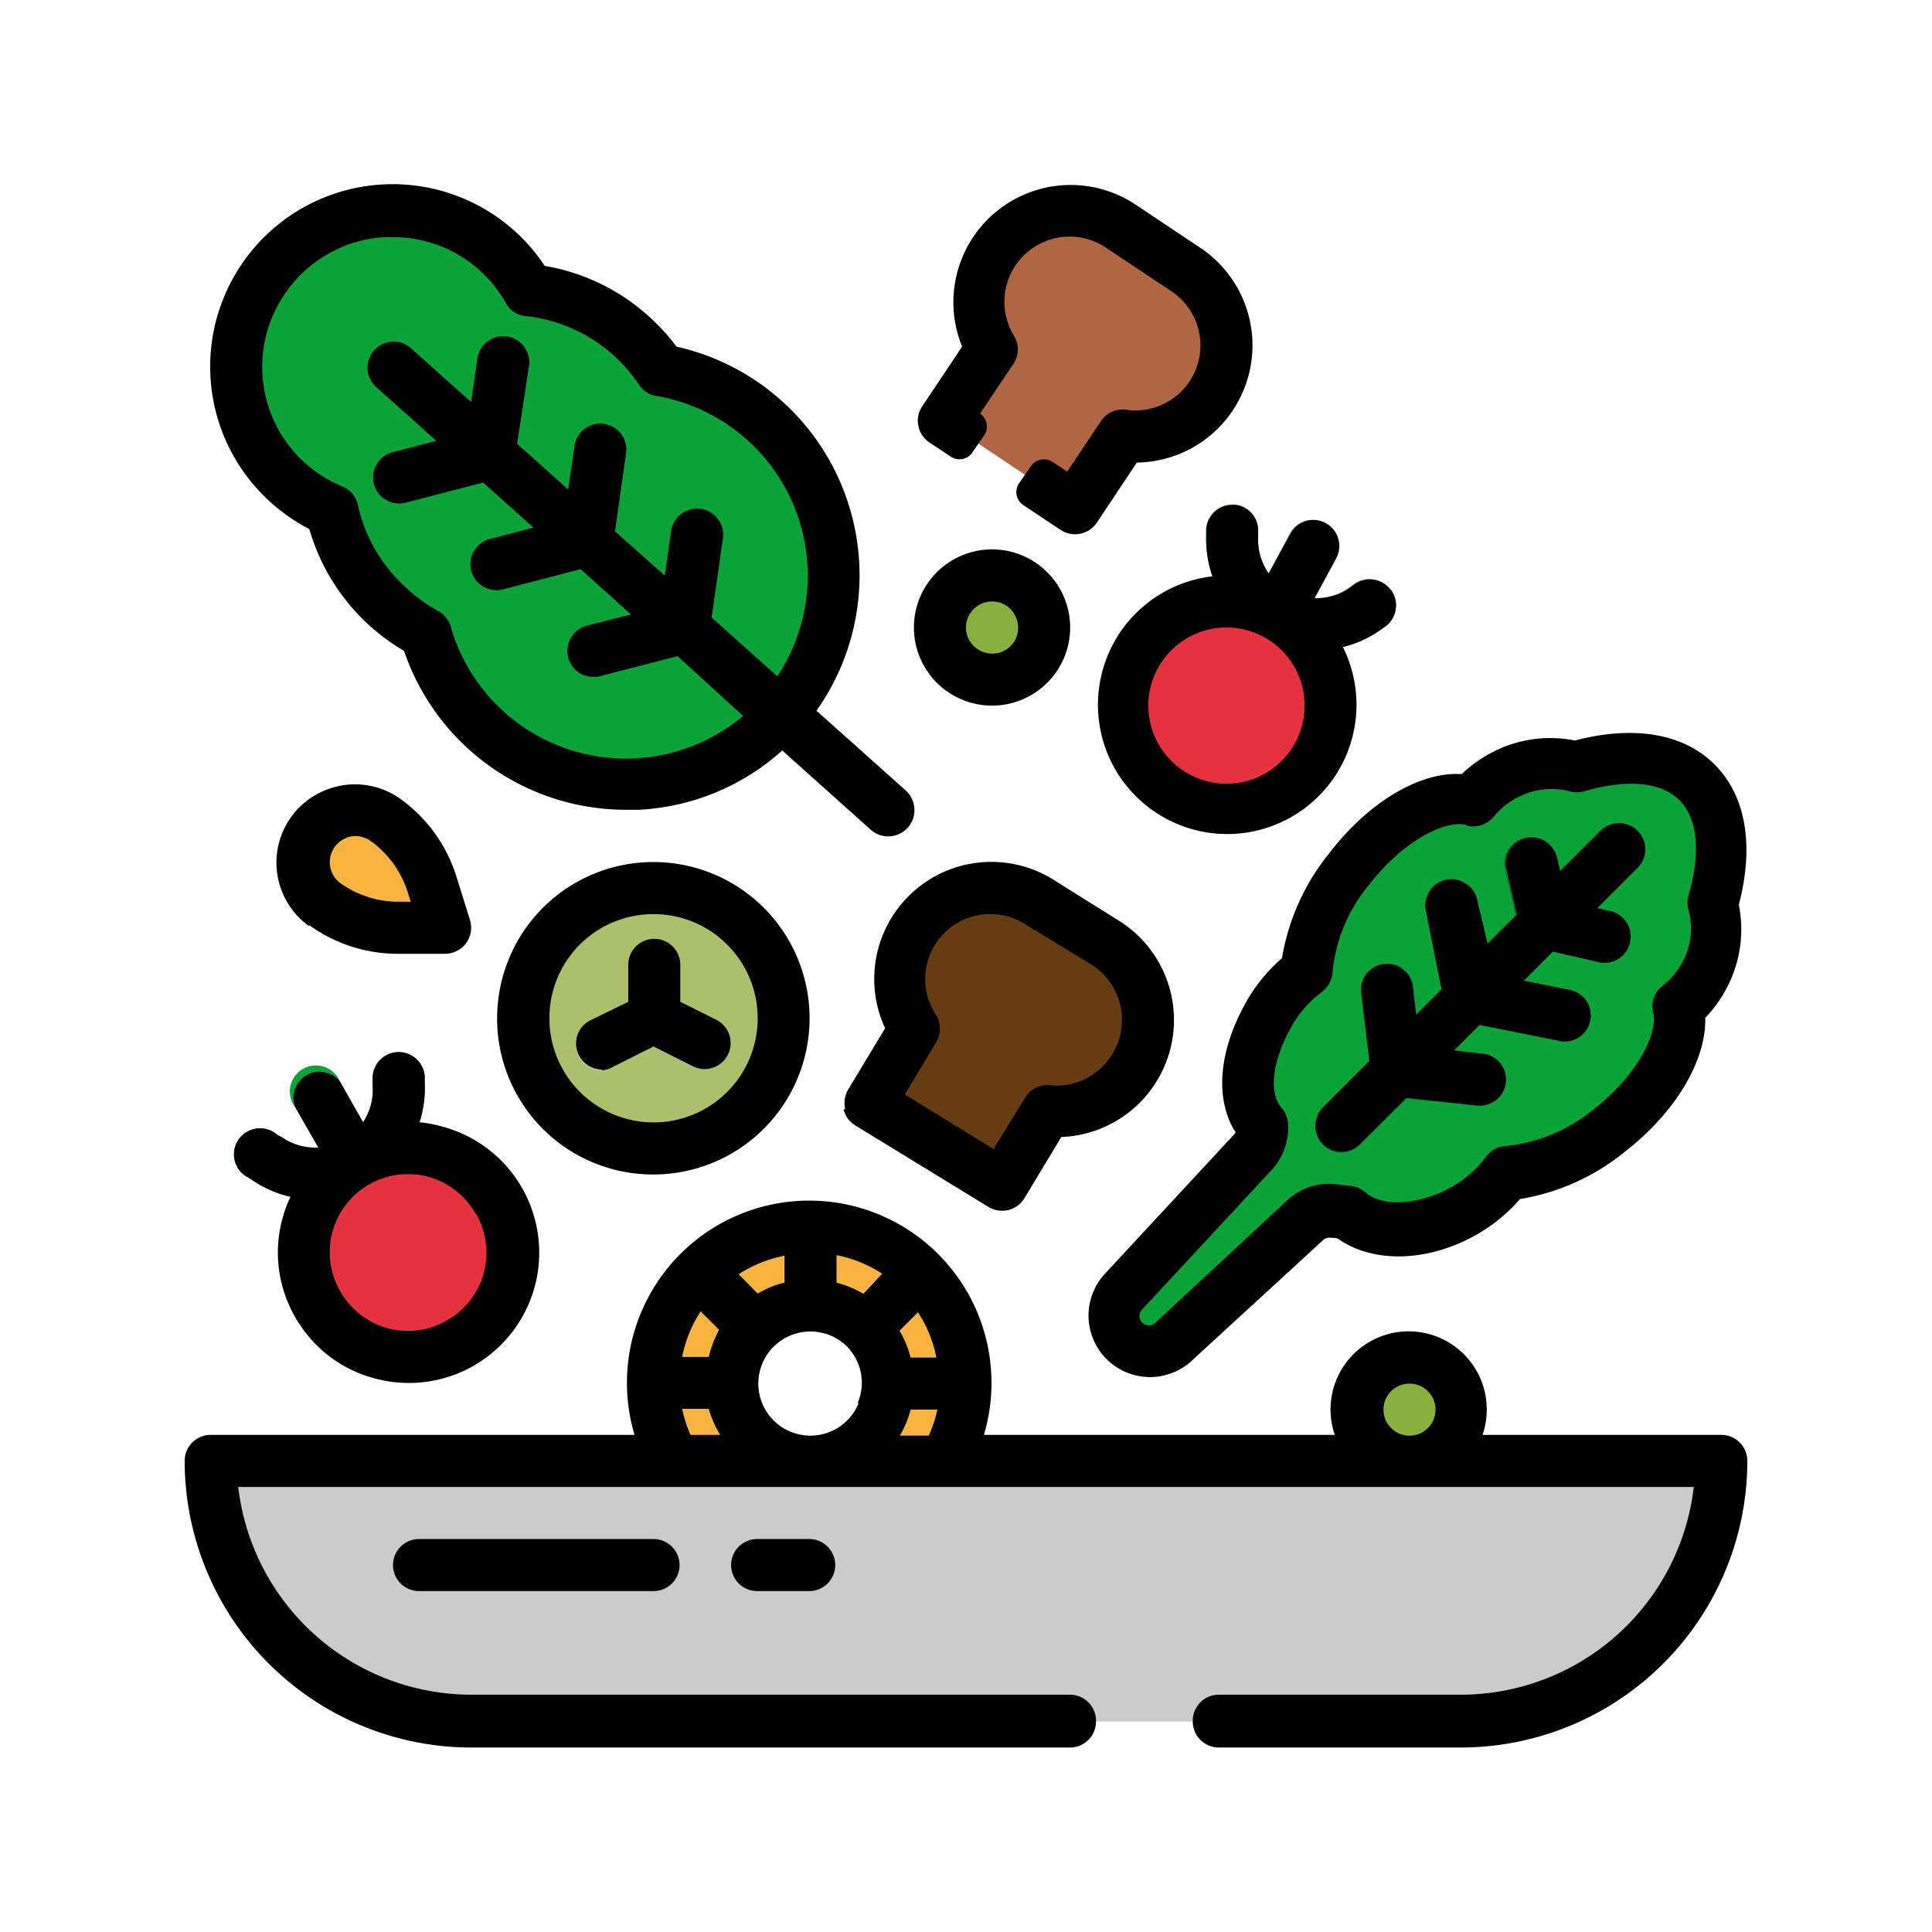 <svg xmlns='http://www.w3.org/2000/svg' viewBox='-10 -10 104.62 104.62' width='60' height='60'><defs><clipPath id='salad-bar-clip-path' transform='translate(0 -.23)'><path fill='none' d='M0 0h84.62v84.86H0z'/></clipPath><style>.cls-2{fill:#87b03f}.cls-3{fill:#09a338}.cls-4{fill:#e6313f}.cls-5{fill:#f9b440}.cls-7{fill:#e2e2e2}.cls-8{fill:#067f36}</style></defs><g id='salad-bar-Layer_2' data-name='Layer 2'><g id='salad-bar-Layer_1-2' data-name='Layer 1'><path class='cls-2' d='M69.11 66.52a2.82 2.82 0 11-2.82-2.82 2.82 2.82 0 012.82 2.82z' transform='translate(0 -.23)'/><path class='cls-3' d='M13 48.86v-.33a1.41 1.41 0 00-2.82.17v.33A3.14 3.14 0 019.66 51l-1.25-2.2A1.41 1.41 0 106 50.21l1.24 2.16a3.12 3.12 0 01-1.92-.52L5 51.67A1.41 1.41 0 103.45 54l.28.18A6 6 0 0013 48.86z' transform='translate(0 -.23)'/><path class='cls-4' d='M17.94 58.06a5.82 5.82 0 11-5.82-5.82 5.82 5.82 0 015.82 5.82z' transform='translate(0 -.23)'/><path class='cls-3' d='M25.81 10.27a9.93 9.93 0 00-7.17-4.34A8.46 8.46 0 108 17.89a9.88 9.88 0 005.11 6.63 11.28 11.28 0 1012.7-14.25z' transform='translate(0 -.23)'/><path class='cls-5' d='M33.85 56.65a8.46 8.46 0 108.46 8.46 8.47 8.47 0 00-8.46-8.46zm0 12.69a4.23 4.23 0 114.23-4.23 4.23 4.23 0 01-4.23 4.23z' transform='translate(0 -.23)'/><path d='M1.41 69.34h81.8a14.1 14.1 0 01-14.1 14.11h-53.6a14.1 14.1 0 01-14.1-14.11z' transform='translate(0 -.23)' fill='#cbcbcb'/><path class='cls-7' d='M25.39 76.39h-12.7a1.41 1.41 0 010-2.82h12.7a1.41 1.41 0 110 2.82zm8.46 0H31a1.41 1.41 0 010-2.82h2.82a1.41 1.41 0 110 2.82z' transform='translate(0 -.23)'/><path class='cls-3' d='M69.74 33.57a5.44 5.44 0 011.89-1.48 5.33 5.33 0 013.72-.37c2.75-.79 5.13-.58 6.56.85s1.64 3.8.84 6.55a5.37 5.37 0 01-.36 3.72 5.58 5.58 0 01-1.48 1.89c.44 1.82-1 4.58-3.71 6.67a10.2 10.2 0 01-5.57 2.34 7.42 7.42 0 01-2.44 2.12c-2.27 1.25-4.78 1.21-6.13 0a5.35 5.35 0 01-.7-.08 1.92 1.92 0 00-1.68.53l-7.2 6.6a1.92 1.92 0 01-2.7-2.72l7-7.56a2 2 0 00.56-1.49c-1.18-1.35-1-3.61.28-5.89a7.18 7.18 0 012.12-2.43 10.15 10.15 0 012.33-5.57c2.1-2.68 4.85-4.16 6.67-3.71z' transform='translate(0 -.23)'/><path class='cls-8' d='M78.59 35.24a1.39 1.39 0 00-2 0l-2.19 2.19-.18-.77a1.42 1.42 0 00-2.57-.43 1.38 1.38 0 00-.17 1.07l.57 2.48-1.58 1.57L70 39a1.35 1.35 0 00-.6-.9 1.4 1.4 0 00-2.16 1.45l.85 4.25-1.38 1.38-.18-1.57a1.41 1.41 0 00-2.8.31l.42 3.81-2.51 2.51a1.41 1.41 0 00-.41 1 1.37 1.37 0 00.41 1 1.41 1.41 0 002 0l2.52-2.51 3.84.37h.16a1.41 1.41 0 00.15-2.81l-1.57-.18 1.38-1.38 4.25.85a1.41 1.41 0 10.55-2.76l-2.4-.49 1.57-1.57 2.48.57a1.4 1.4 0 001.69-1.05 1.41 1.41 0 00-1-1.7l-.77-.17 2.19-2.19a1.41 1.41 0 000-2z' transform='translate(0 -.23)'/><path class='cls-3' d='M65.32 22.21a1.41 1.41 0 00-2-.35l-.27.2a3.11 3.11 0 01-1.91.56l1.18-2.18a1.41 1.41 0 00-1.64-2 1.44 1.44 0 00-.84.69l-1.14 2.15a3.11 3.11 0 01-.57-1.91V19a1.39 1.39 0 00-1.36-1.45 1.41 1.41 0 00-1.46 1.36v.33a6 6 0 009.4 5.1l.27-.19a1.41 1.41 0 00.34-2z' transform='translate(0 -.23)'/><path class='cls-8' d='M39 33l-10.45-9.34.62-4.28a1.41 1.41 0 00-2.8-.4L26 21.4 23.3 19l.61-4.29a1.41 1.41 0 00-2.79-.39l-.35 2.42L18 14.26l.65-4.26a1.41 1.41 0 00-2.79-.4l-.35 2.4-3.29-2.94a1.41 1.41 0 00-1.88 2.1l3.29 2.94-2.37.62a1.41 1.41 0 00-.36 2.58 1.43 1.43 0 001.07.15l4.19-1.09 2.73 2.44-2.37.62a1.41 1.41 0 00-1 1.72 1.42 1.42 0 001.73 1l4.19-1.09 2.73 2.45-2.37.61a1.37 1.37 0 00-.87.65 1.39 1.39 0 00-.16 1.07 1.44 1.44 0 00.66.87 1.43 1.43 0 001.07.14l4.19-1.08 10.48 9.37a1.42 1.42 0 001 .36 1.41 1.41 0 001-.47 1.37 1.37 0 00.35-1A1.41 1.41 0 0039 33z' transform='translate(0 -.23)'/><path d='M54.22 4.82L50.7 2.48a4.94 4.94 0 00-7 6.64L41.11 13l7 4.69 2.61-3.92a4.94 4.94 0 003.46-9z' transform='translate(0 -.23)' fill='#b16643'/><path d='M49.82 41.25L46.21 39a4.94 4.94 0 00-6.71 7l-2.45 4 7.21 4.41 2.46-4a4.94 4.94 0 003.1-9.12z' transform='translate(0 -.23)' fill='#683c11'/><path class='cls-2' d='M46.54 24.21a2.82 2.82 0 11-2.82-2.82 2.82 2.82 0 012.82 2.82z' transform='translate(0 -.23)'/><path class='cls-5' d='M14.1 40.43l-.72-2.34a6.73 6.73 0 00-2.5-3.47 2.83 2.83 0 00-2.64-.36 2.83 2.83 0 00-1.83 2.54 2.82 2.82 0 001.17 2.39 6.68 6.68 0 004.07 1.28z' transform='translate(0 -.23)'/><path d='M32.44 45.37a7.06 7.06 0 11-7-7.06 7.05 7.05 0 017 7.06z' transform='translate(0 -.23)' fill='#aac06a'/><path class='cls-7' d='M28.84 45.52l-2-1v-2a1.41 1.41 0 00-2.82 0v2l-2.05 1a1.39 1.39 0 00-.71.81 1.44 1.44 0 00.07 1.08 1.42 1.42 0 00.83.71A1.4 1.4 0 0023.2 48l2.19-1.1 2.19 1.1a1.41 1.41 0 001.26-2.52z' transform='translate(0 -.23)'/><path d='M29.62 65.11a4.22 4.22 0 01.24-1.41h-4.35a8.34 8.34 0 000 2.82h4.35a4.22 4.22 0 01-.24-1.41zm12.57-1.41h-4.35a4.26 4.26 0 010 2.82h4.35a8.34 8.34 0 000-2.82zM32 61.29l-3-3.07a8.59 8.59 0 00-2 2l3 3.07a4.26 4.26 0 012-2zm5.67 2l3.07-3.08a8.36 8.36 0 00-2-2l-3.08 3.07a4.26 4.26 0 012 2zm-3.82-2.41a4.22 4.22 0 011.41.24v-4.35a8.34 8.34 0 00-2.82 0v4.35a4.22 4.22 0 011.41-.24z' transform='translate(0 -.23)' fill='#fbc665'/><path class='cls-4' d='M62.06 28.44a5.65 5.65 0 11-5.64-5.64 5.64 5.64 0 015.64 5.64z' transform='translate(0 -.23)'/><path d='M83.21 67.93H70.28a4.23 4.23 0 10-8 0h-19a9.87 9.87 0 10-18.92 0h-23A1.41 1.41 0 000 69.34a15.53 15.53 0 0015.51 15.52h32.43a1.41 1.41 0 001.41-1.41A1.41 1.41 0 0047.94 82H15.51A12.72 12.72 0 012.9 70.75h78.82A12.71 12.71 0 0169.11 82H56a1.41 1.41 0 00-1.41 1.41A1.41 1.41 0 0056 84.86h13.11a15.53 15.53 0 0015.51-15.52 1.41 1.41 0 00-1.41-1.41zm-55.82 0a6.82 6.82 0 01-.45-1.41h1.44a5.54 5.54 0 00.62 1.41zm1-4.22h-1.45a7 7 0 011-2.47l1 1a6 6 0 00-.56 1.47zM30 59.23a7 7 0 012.48-1v1.45a5.42 5.42 0 00-1.45.6zm6.49 7a2.82 2.82 0 11-.61-3.07 2.8 2.8 0 01.57 3.03zm.26-5.94a5.42 5.42 0 00-1.45-.6V58.2a7 7 0 012.47 1zm3.6 7.68h-1.62a5.44 5.44 0 00.58-1.41h1.45a6.82 6.82 0 01-.45 1.37zm.45-4.23h-1.49a5.42 5.42 0 00-.6-1.45l1-1a7 7 0 011 2.47zm26.83 3.36a1.41 1.41 0 11-1.84-1.84 1.41 1.41 0 011.84 1.84z' transform='translate(0 -.23)'/><path d='M12.69 76.39h12.7a1.41 1.41 0 100-2.82h-12.7a1.41 1.41 0 000 2.82z' transform='translate(0 -.23)'/><g clip-path='url(#salad-bar-clip-path)'><path d='M31 76.39h2.82a1.41 1.41 0 100-2.82H31a1.41 1.41 0 000 2.82zm31-39.98a12.19 12.19 0 00-2.58 5.71 8.88 8.88 0 00-2 2.48c-1.45 2.64-1.63 5.18-.51 6.95a.47.47 0 01-.09.12l-7 7.55A3.33 3.33 0 0054.44 64l7.19-6.6a.48.48 0 01.44-.14c.13 0 .27 0 .4.06 1.88 1.31 4.76 1.26 7.36-.16a9.09 9.09 0 002.48-2 12.06 12.06 0 005.7-2.58c2.75-2.14 4.39-4.94 4.33-7.23a7 7 0 001.27-1.83 6.8 6.8 0 00.55-4.3c.84-3.21.38-5.89-1.3-7.58s-4.37-2.15-7.58-1.31a6.78 6.78 0 00-4.3.55 7.31 7.31 0 00-1.83 1.27C66.9 32 64.11 33.66 62 36.41zm7.45-1.47a1.42 1.42 0 001.43-.48 4.05 4.05 0 011.4-1.1 3.91 3.91 0 012.72-.28 1.44 1.44 0 00.77 0c2.34-.68 4.18-.51 5.17.48s1.17 2.83.49 5.17a1.44 1.44 0 000 .77 3.85 3.85 0 01-.27 2.73A4.11 4.11 0 0180 43.64a1.39 1.39 0 00-.48 1.43c.27 1.12-.86 3.38-3.21 5.22a8.91 8.91 0 01-4.75 2 1.38 1.38 0 00-1.1.59 5.82 5.82 0 01-2 1.7c-1.42.78-3.49 1.12-4.53.21a1.43 1.43 0 00-.85-.35 5.14 5.14 0 01-.55-.06 3.33 3.33 0 00-2.88.9l-7.13 6.62a.51.51 0 01-.71-.72l7-7.54a3.37 3.37 0 00.94-2.56 1.43 1.43 0 00-.34-.84c-.71-.81-.53-2.49.45-4.28a6 6 0 011.7-2 1.45 1.45 0 00.6-1.11 8.78 8.78 0 012-4.74c1.84-2.36 4.1-3.49 5.23-3.21z' transform='translate(0 -.23)'/></g><path d='M64.15 47.68l-2.51 2.51a1.45 1.45 0 00-.41 1 1.43 1.43 0 00.41 1 1.41 1.41 0 002 0l2.52-2.51 3.84.42h.16a1.41 1.41 0 00.15-2.81l-1.57-.18 1.38-1.38 4.25.85a1.41 1.41 0 10.55-2.76l-2.4-.49 1.57-1.57 2.48.57a1.4 1.4 0 001.69-1.05 1.41 1.41 0 00-1-1.7l-.77-.17 2.19-2.19a1.41 1.41 0 00-2-2l-2.19 2.19-.18-.76a1.42 1.42 0 00-2.57-.43 1.38 1.38 0 00-.17 1.07l.57 2.48-1.58 1.57L70 39a1.37 1.37 0 00-.59-.9 1.4 1.4 0 00-2 .39 1.41 1.41 0 00-.2 1.06l.85 4.25-1.38 1.38-.18-1.57a1.41 1.41 0 00-2.8.31zM6 61.58a7 7 0 004.28 3.29A7.05 7.05 0 1014 51.25a7.2 7.2 0 00-1.28-.25 6.11 6.11 0 00.28-2.14v-.33a1.41 1.41 0 00-2.82.17v.33A3.14 3.14 0 019.66 51l-1.25-2.2A1.41 1.41 0 006 50.21l1.24 2.16a3.12 3.12 0 01-1.92-.52L5 51.67A1.41 1.41 0 103.45 54l.28.18a5.93 5.93 0 002 .86A7 7 0 006 61.58zm9.77-5.64a4.27 4.27 0 01.43 3.22 4.2 4.2 0 01-2 2.57 4.15 4.15 0 01-3.21.42 4.2 4.2 0 01-2.57-2 4.23 4.23 0 013.66-6.34 4.1 4.1 0 011.1.14 4.22 4.22 0 012.57 2zm41.01-38.36a1.42 1.42 0 00-1.46 1.36v.33a6.15 6.15 0 00.33 2.17 7 7 0 107.07 3.83 5.92 5.92 0 002-.9l.27-.19a1.41 1.41 0 00-1.62-2.32l-.27.2a3.11 3.11 0 01-1.91.56l1.18-2.18a1.41 1.41 0 00-1.64-2 1.44 1.44 0 00-.84.69l-1.19 2.15a3.11 3.11 0 01-.57-1.91V19a1.42 1.42 0 00-.38-1 1.4 1.4 0 00-1-.44zm3.35 12.88a4.23 4.23 0 11-1.7-5.74 4.22 4.22 0 011.7 5.74zM4.7 17.47a10 10 0 002.05 1.41 11.27 11.27 0 003.32 5.28 11.64 11.64 0 001.81 1.32 12.69 12.69 0 0012 8.6h.72a12.56 12.56 0 007.76-3.21l4.79 4.29a1.42 1.42 0 001 .36 1.41 1.41 0 001-.47 1.37 1.37 0 00.35-1A1.41 1.41 0 0039 33l-4.79-4.28A12.69 12.69 0 0026.63 9a10.89 10.89 0 00-1.52-1.66 11.14 11.14 0 00-5.61-2.71A9.88 9.88 0 104.7 17.47zM6 5.41a7 7 0 014.86-2.34h.4a7 7 0 016.13 3.57 1.39 1.39 0 001.08.71 8.38 8.38 0 014.73 2.1 8.22 8.22 0 011.4 1.61 1.39 1.39 0 00.94.61 9.87 9.87 0 016.55 15.19l-3.56-3.19.61-4.28a1.41 1.41 0 00-2.8-.4L26 21.4 23.3 19l.61-4.29a1.41 1.41 0 00-2.79-.39l-.35 2.42L18 14.26l.65-4.26a1.41 1.41 0 00-2.79-.4l-.35 2.4-3.29-2.94a1.41 1.41 0 00-1.88 2.1l3.29 2.94-2.37.62a1.41 1.41 0 00-.36 2.58 1.43 1.43 0 001.07.15l4.19-1.09 2.73 2.44-2.37.62a1.41 1.41 0 00-1 1.72 1.42 1.42 0 001.73 1l4.19-1.09 2.73 2.45-2.37.61a1.37 1.37 0 00-.87.65 1.39 1.39 0 00-.16 1.07 1.44 1.44 0 00.66.87 1.43 1.43 0 001.07.14l4.19-1.08L30.24 29a9.87 9.87 0 01-15.83-4.83 1.4 1.4 0 00-.7-.86A8.59 8.59 0 0112 22.06a8.45 8.45 0 01-2.62-4.48 1.41 1.41 0 00-.82-1A7 7 0 016 5.41zm49-1.76L51.48 1.3A6.35 6.35 0 0042.1 9l-2.16 3.23a1.53 1.53 0 00-.19.41 1.42 1.42 0 00.58 1.55l1.16.77a.84.84 0 001.16-.22l.64-.93a.84.84 0 00-.22-1.18L44.9 9.9a1.4 1.4 0 000-1.5 3.53 3.53 0 015-4.75L53.43 6A3.52 3.52 0 0151 12.42a1.41 1.41 0 00-1.38.61l-1.83 2.74-.8-.53a.85.85 0 00-1.16.23l-.64.92a.85.85 0 00.22 1.19l2 1.33a1.42 1.42 0 002-.4l2.15-3.23A6.35 6.35 0 0055 3.65zM35.68 50.3a1.39 1.39 0 00.63.87l7.22 4.42a1.46 1.46 0 001.06.17 1.43 1.43 0 00.88-.64l2-3.32a6.34 6.34 0 003.06-11.75L47 37.84a6.34 6.34 0 00-9.07 8.07l-2 3.32a1.43 1.43 0 00-.16 1.07zm5-3.61a1.44 1.44 0 000-1.51 3.52 3.52 0 014.79-4.93l3.61 2.2a3.54 3.54 0 011.16 4.85 3.53 3.53 0 01-3.37 1.7 1.4 1.4 0 00-1.35.66l-1.72 2.79L39 49.5zm3.04-18.25a4.23 4.23 0 10-4.23-4.23 4.23 4.23 0 004.23 4.23zm0-5.64a1.39 1.39 0 011.3.87 1.4 1.4 0 01-1.84 1.84 1.39 1.39 0 01-.87-1.3 1.41 1.41 0 011.41-1.41zM6.75 40.33a8.17 8.17 0 004.79 1.55h2.59a1.43 1.43 0 001.12-.59 1.41 1.41 0 00.2-1.24l-.73-2.34a8.16 8.16 0 00-3-4.19 4.22 4.22 0 00-4-.54 4.23 4.23 0 00-1 7.39zm2-4.74a1.45 1.45 0 011.32.18 5.42 5.42 0 012 2.75l.17.54h-.57a5.41 5.41 0 01-3.23-1 1.41 1.41 0 01.33-2.46zm16.64 18.24a8.46 8.46 0 10-8.47-8.46 8.44 8.44 0 008.47 8.46zm0-14.1a5.64 5.64 0 11-5.64 5.64 5.63 5.63 0 015.64-5.64z' transform='translate(0 -.23)'/><path d='M22.57 48.19a1.39 1.39 0 00.63-.19l2.19-1.1 2.19 1.1a1.41 1.41 0 001.26-2.52l-2-1v-2a1.41 1.41 0 00-2.82 0v2l-2.05 1a1.41 1.41 0 00.64 2.67z' transform='translate(0 -.23)'/></g></g></svg>